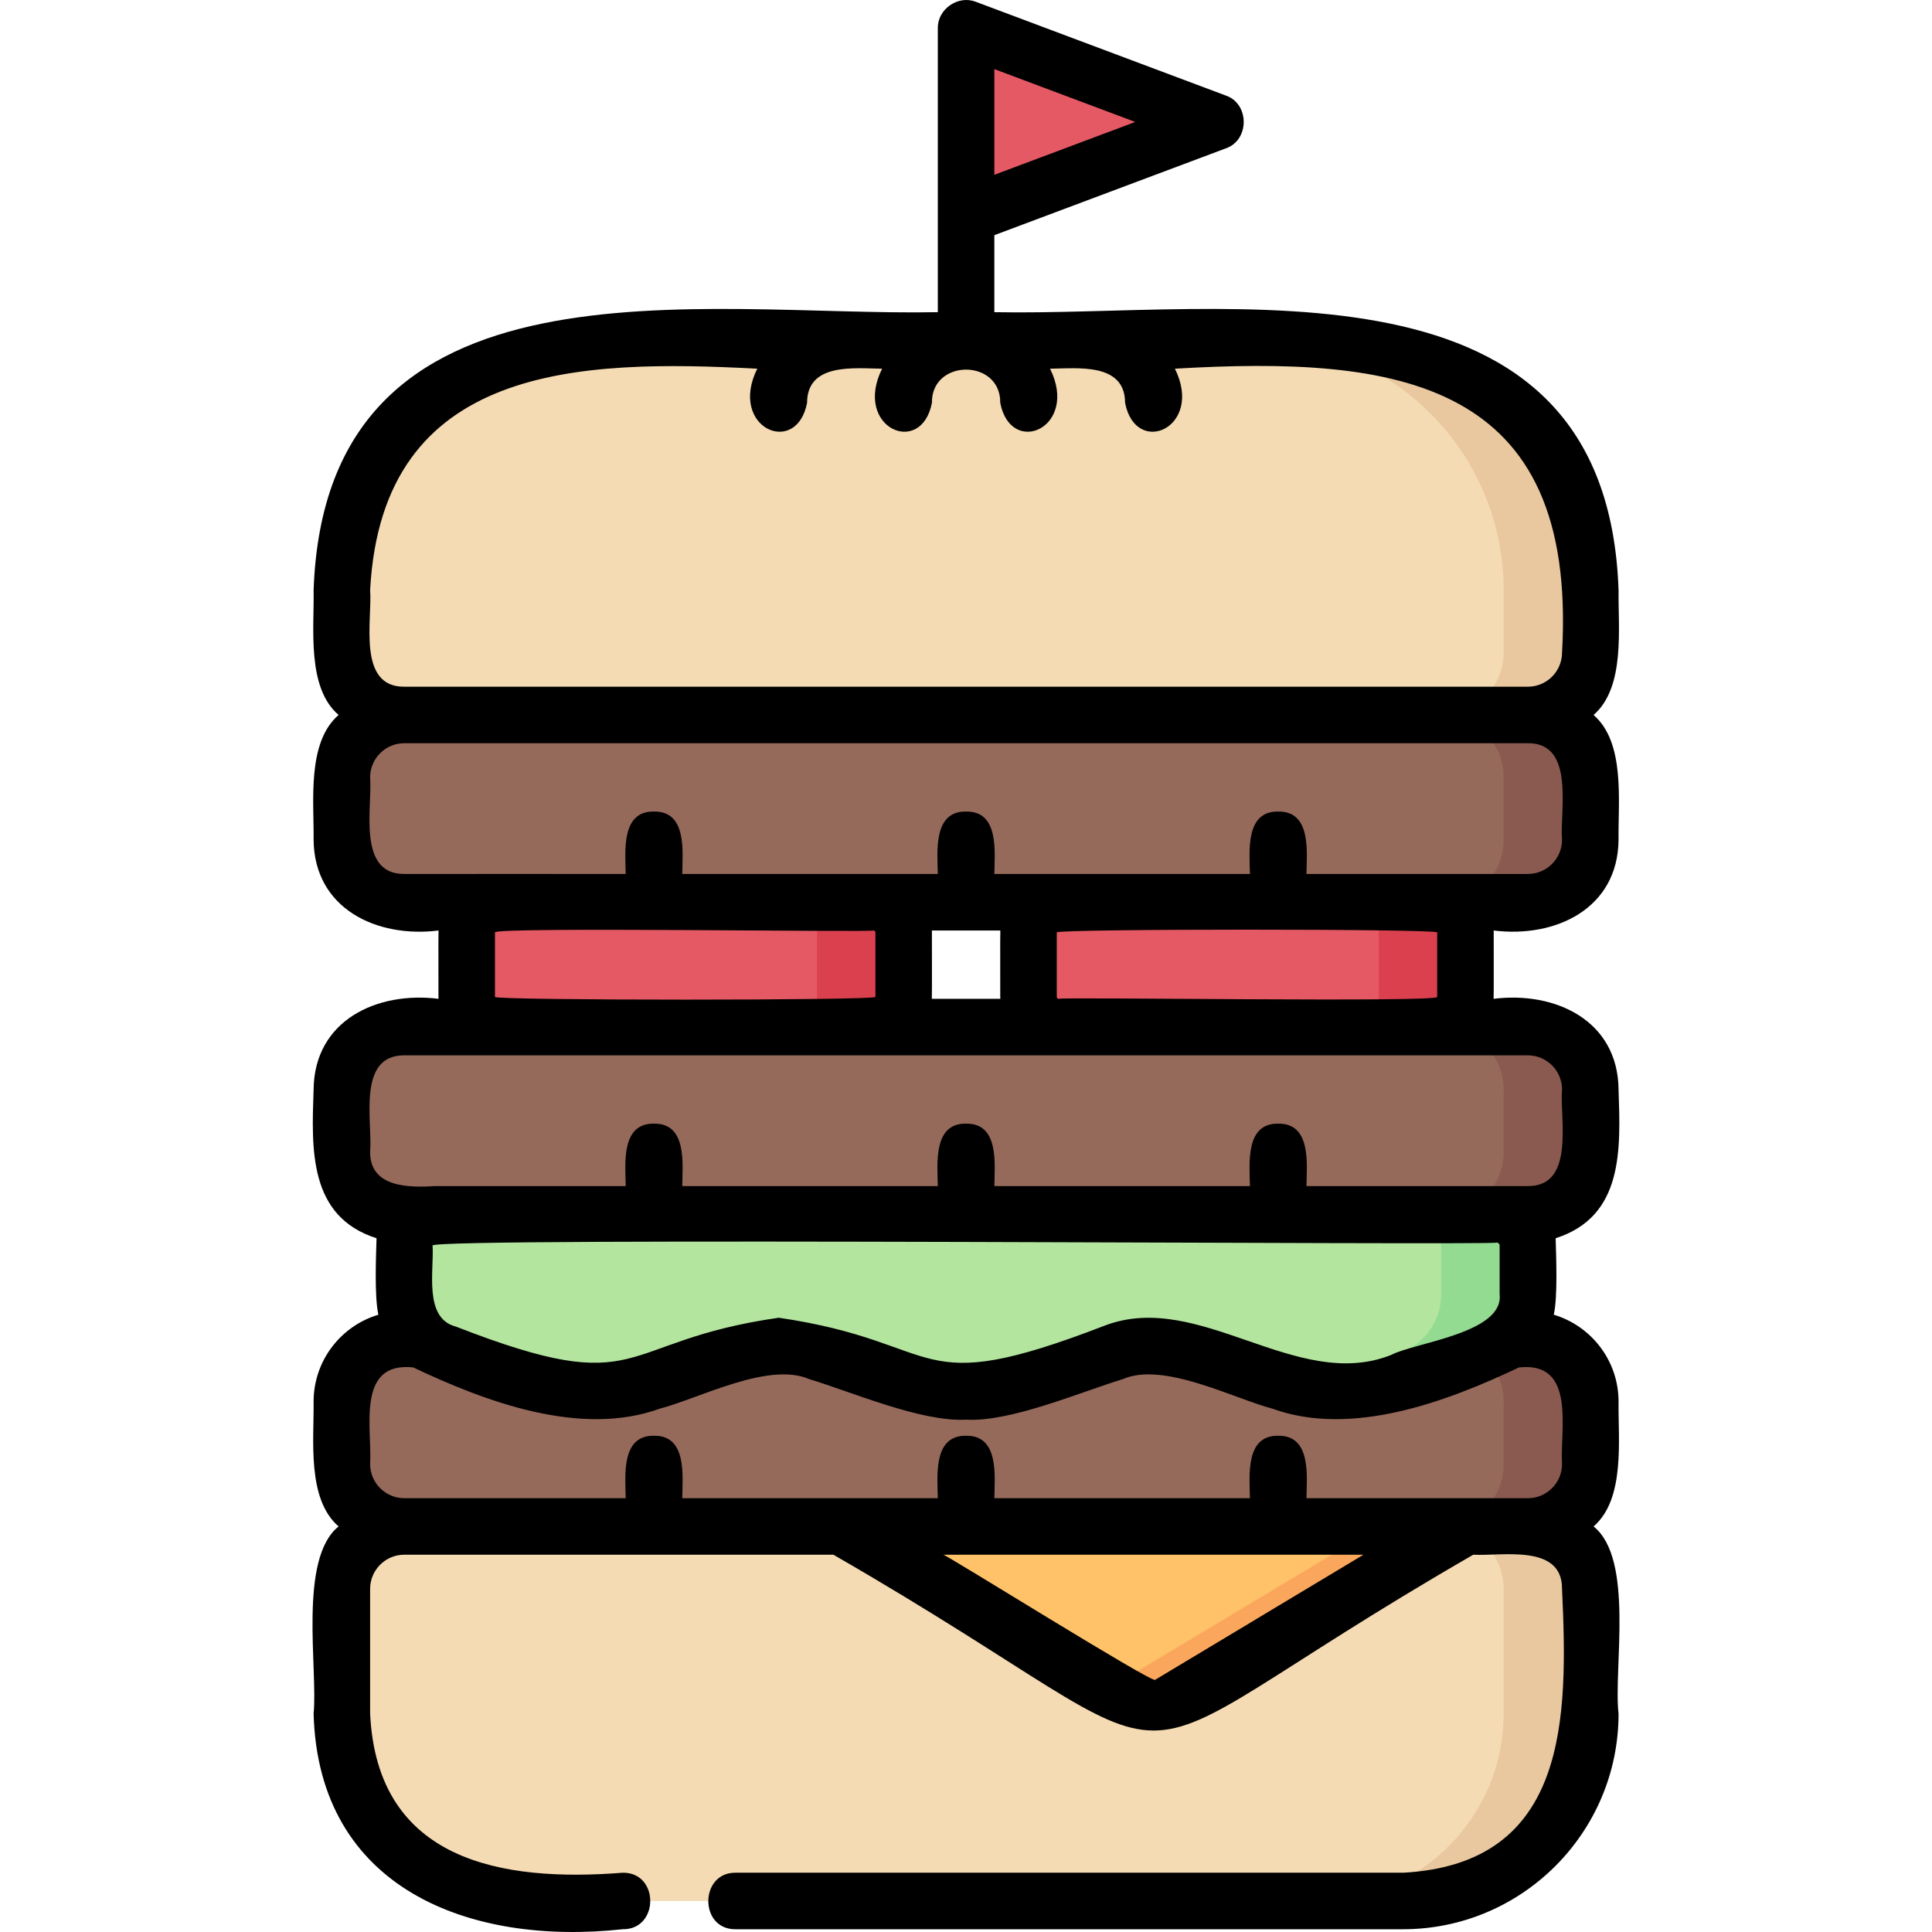 <svg id="Capa_1" enable-background="new 0 0 512.749 512.749" height="512" viewBox="0 0 512.749 512.749" width="512" xmlns="http://www.w3.org/2000/svg"><g><path d="m256.396 7.517 46.292 17.359c6.921 2.595 6.921 12.386 0 14.981l-46.292 17.359z" fill="#e55964"/><g><path d="m107.296 355.45c-9.149 0-16.567 7.417-16.567 16.567v16.567c0 9.15 7.417 16.567 16.567 16.567v12.4h298.2v-12.4c9.15 0 16.567-7.417 16.567-16.567 0-3.021 0-13.546 0-16.567 0-9.15-7.417-16.567-16.567-16.567l-6.6-.033v-18.25h-283.667v18.25z" fill="#966a5b"/><path d="m405.496 355.45-6.6-.033v-18.25h-16.4v7.349 10.934c9.15 0 16.567 7.417 16.567 16.567v16.567c0 9.15-7.417 16.567-16.567 16.567v12.4h23v-12.4c9.15 0 16.567-7.417 16.567-16.567 0-3.021 0-13.546 0-16.567 0-9.15-7.418-16.567-16.567-16.567z" fill="#8a5a51"/></g><g><path d="m405.496 272.6h-25.575v-3.525h-97.95v3.525h-51.15v-3.525h-97.95v3.525h-25.575c-9.149 0-16.567 7.417-16.567 16.567v16.567c0 9.149 7.417 16.567 16.567 16.567h7.962v3.217h282.277v-3.218h7.961c9.15 0 16.567-7.417 16.567-16.567 0-3.021 0-13.546 0-16.567 0-9.149-7.417-16.566-16.567-16.566z" fill="#966a5b"/><path d="m405.496 272.6h-23c9.15 0 16.567 7.417 16.567 16.567v16.567c0 9.149-7.417 16.567-16.567 16.567h-7.96v3.217h23v-3.218h7.961c9.15 0 16.567-7.417 16.567-16.567 0-3.021 0-13.546 0-16.567-.001-9.149-7.418-16.566-16.568-16.566z" fill="#8a5a51"/></g><g><path d="m405.496 189.746v-12.4h-298.2v12.4c-9.149 0-16.567 7.417-16.567 16.567v16.567c0 9.149 7.417 16.567 16.567 16.567l25.575.003v13.125h97.95v-13.114l51.15.006v13.107h97.95v-13.096h2.575l23-.033c9.15 0 16.567-7.417 16.567-16.567 0-3.021 0-13.546 0-16.567 0-9.148-7.417-16.565-16.567-16.565z" fill="#966a5b"/><path d="m405.496 239.446-23 .033v-.033c9.15 0 16.567-7.417 16.567-16.567 0-3.021 0-13.546 0-16.567 0-9.15-7.417-16.567-16.567-16.567v-12.4h23v12.4c9.15 0 16.567 7.417 16.567 16.567v16.567c0 9.15-7.418 16.567-16.567 16.567z" fill="#8a5a51"/></g><g><path d="m231.829 272.584h-99.967c-4.418 0-8-3.582-8-8v-17.134c0-4.418 3.582-8 8-8h99.967c4.418 0 8 3.582 8 8v17.133c0 4.419-3.581 8.001-8 8.001z" fill="#e55964"/><path d="m380.929 272.584h-99.967c-4.418 0-8-3.582-8-8v-17.134c0-4.418 3.582-8 8-8h99.967c4.418 0 8 3.582 8 8v17.133c0 4.419-3.581 8.001-8 8.001z" fill="#e55964"/><path d="m397.213 322.284h-281.634c-4.575 0-8.283 3.708-8.283 8.283v12.909c0 7.131 4.563 13.462 11.328 15.717l22.656 7.552c10.202 3.401 21.231 3.401 31.433 0l23.506-7.835c6.801-2.267 14.154-2.267 20.955 0l23.506 7.835c10.202 3.401 21.231 3.401 31.433 0l23.506-7.835c6.801-2.267 14.154-2.267 20.955 0l23.506 7.835c10.202 3.401 21.231 3.401 31.433 0l22.656-7.552c6.765-2.255 11.328-8.586 11.328-15.717v-12.909c-.001-4.575-3.71-8.283-8.284-8.283z" fill="#b3e59f"/><path d="m397.213 322.284h-23c4.575 0 8.283 3.709 8.283 8.283v12.91c0 7.131-4.563 13.461-11.328 15.716l-22.656 7.552c-1.391.464-2.799.858-4.216 1.195 8.979 2.136 18.406 1.741 27.216-1.195l22.656-7.552c6.765-2.255 11.328-8.586 11.328-15.716v-12.91c0-4.575-3.709-8.283-8.283-8.283z" fill="#92db91"/><g fill="#db404f"><path d="m380.929 239.45h-23c4.418 0 8 3.582 8 8v17.133c0 4.418-3.582 8-8 8h23c4.418 0 8-3.582 8-8v-17.133c0-4.418-3.581-8-8-8z"/><path d="m231.829 239.45h-23c4.418 0 8 3.582 8 8v17.133c0 4.418-3.582 8-8 8h23c4.418 0 8-3.582 8-8v-17.133c0-4.418-3.581-8-8-8z"/></g></g><g><path d="m422.063 421.684v33.133c0 27.449-22.251 49.7-49.7 49.7h-231.934c-27.448 0-49.7-22.251-49.7-49.7v-33.133c0-9.15 7.417-16.567 16.567-16.567h298.2c9.15 0 16.567 7.417 16.567 16.567z" fill="#f4dbb3"/><path d="m388.929 405.117-78.634 47.144c-2.624 1.573-5.901 1.572-8.523-.003l-78.509-47.142h165.666z" fill="#ffc269"/><path d="m405.496 405.117h-23c9.15 0 16.567 7.417 16.567 16.567v33.133c0 27.448-22.252 49.7-49.7 49.7h23c27.448 0 49.7-22.251 49.7-49.7v-33.133c0-9.15-7.417-16.567-16.567-16.567z" fill="#eac89f"/><path d="m365.929 405.117-71.388 42.8 7.23 4.341c2.623 1.575 5.9 1.576 8.524.003l78.634-47.144z" fill="#faa75d"/></g><g><path d="m90.729 173.184v-16.567c0-36.598 29.669-66.267 66.267-66.267h198.8c36.598 0 66.267 29.669 66.267 66.267v16.567c0 9.15-7.417 16.567-16.567 16.567h-298.2c-9.149-.001-16.567-7.418-16.567-16.567z" fill="#f4dbb3"/><path d="m355.796 90.35h-23c36.598 0 66.267 29.669 66.267 66.267v16.567c0 9.15-7.417 16.567-16.567 16.567h23c9.15 0 16.567-7.417 16.567-16.567v-16.567c0-36.598-29.669-66.267-66.267-66.267z" fill="#eac89f"/></g><path d="m429.563 156.617c-3.167-91.536-103.486-72.544-165.667-73.767v-20.435l61.4-23.025c6.374-2.15 6.378-11.895 0-14.045l-66.267-24.85c-.05-.019-.101-.03-.151-.048-4.61-1.772-10.015 1.976-9.974 6.913-.001.053-.008.104-.008.158v75.332c-62.339 1.221-162.464-17.752-165.665 73.77.192 10.049-1.884 25.83 6.633 33.13-8.473 7.305-6.503 23.059-6.634 33.134.17 18.312 16.79 26.125 33.158 24.066-.075.531.001 17.086-.025 17.635 0 .168.02.332.025.499-16.378-2.054-32.985 5.75-33.158 24.067-.536 15.756-1.401 33.705 16.698 39.474-.134 4.933-.582 15.525.496 20.296-9.932 2.965-17.195 12.179-17.195 23.062.135 10.101-1.84 25.798 6.634 33.133-10.748 8.583-5.457 37.941-6.635 49.701 1.282 46.425 41.358 61.629 82.051 57.197 9.708.122 9.747-15.124-.001-14.997-32.291 2.552-65.178-3.143-67.049-42.202v-33.132c0-4.999 4.067-9.066 9.066-9.066h113.891c108.104 62.272 61.965 62.167 169.821 0 7.496.437 23.636-2.989 23.554 9.067 1.576 33.95 1.876 72.984-42.201 75.333h-177.082c-9.642-.165-9.795 15.16.001 15-.001 0 177.083 0 177.083 0 31.54 0 57.2-25.66 57.2-57.2-1.397-11.803 4.24-41.035-6.634-49.7 8.469-7.31 6.506-23.055 6.634-33.134 0-10.882-7.263-20.096-17.194-23.061 1.077-4.744.631-15.389.496-20.296 18.115-5.799 17.227-23.693 16.697-39.475-.169-18.311-16.789-26.125-33.158-24.066.075-.531-.001-17.086.025-17.635 0-.168-.02-.332-.025-.499 16.378 2.054 32.985-5.75 33.158-24.067-.147-10.086 1.849-25.807-6.634-33.132 8.469-7.318 6.508-23.053 6.636-33.135zm-165.667-110.222v-28.056l37.407 14.028zm-165.666 110.222c3.187-60.182 55.876-61.23 102.745-58.767-7.764 15.649 10.386 23.647 13.222 9.067.003-10.723 12.637-9.144 19.911-9.067-7.763 15.649 10.385 23.647 13.222 9.067-.164-11.761 18.297-11.76 18.133 0 2.839 14.585 20.986 6.574 13.221-9.067 7.305-.072 19.889-1.664 19.912 9.067 2.84 14.587 20.986 6.571 13.222-9.067 59.078-3.466 106.899 2.895 102.745 75.335 0 4.997-4.067 9.065-9.066 9.065h-298.2c-12.595.105-8.434-17.935-9.067-25.633zm33.133 107.967v-17.134c-.118-1.495 99.971.028 100.467-.501.275.001.499.225.499.501v17.134c-.384.955-100.582.955-100.966 0zm134.125-17.634c-.075.531.001 17.086-.025 17.635 0 .168.02.332.025.499h-18.184c.075-.531-.001-17.086.025-17.635 0-.168-.02-.332-.025-.499zm131.725 82.834c.432 0 .783.352.783.783v12.91c1.207 10.399-22.651 12.829-28.855 16.154-25.161 9.895-50.771-17.38-75.895-7.836-51.923 20.036-41.467 4.55-86.55-2.073-43.932 6.286-35.026 22.098-85.701 2.354-8.686-2.194-5.726-15.178-6.2-21.509-.254-2.297 281.693.009 282.418-.783zm-90.653 116.044c-.894.856-55.402-33.203-56.202-33.211h111.512zm108.003-57.278c0 4.999-4.067 9.067-9.066 9.067h-58.767c.093-5.91 1.301-16.716-7.501-16.566-8.793-.155-7.602 10.666-7.499 16.566h-67.834c.093-5.91 1.301-16.716-7.501-16.566-8.793-.155-7.602 10.666-7.499 16.566h-67.833c.093-5.91 1.301-16.716-7.501-16.566-8.793-.155-7.602 10.666-7.499 16.566h-58.767c-4.999 0-9.066-4.067-9.066-9.067.586-9.215-3.846-27.302 11.447-25.633 19.105 9.064 44.379 18.573 65.407 10.944 10.429-2.693 28.903-12.567 39.718-7.836 11.26 3.402 29.745 11.423 41.594 10.751 11.768.694 30.445-7.371 41.594-10.751 10.721-4.745 29.472 5.159 39.719 7.835 21.01 7.633 46.346-1.884 65.406-10.943 15.29-1.675 10.865 16.433 11.448 25.633zm0-99.4c-.665 7.742 3.577 25.703-9.067 25.633-3.966-.008-53.314.007-58.766 0 .093-5.91 1.301-16.716-7.501-16.566-8.793-.155-7.602 10.665-7.499 16.566h-67.834c.093-5.91 1.301-16.716-7.501-16.566-8.793-.155-7.602 10.665-7.499 16.566h-67.833c.093-5.91 1.301-16.716-7.501-16.566-8.793-.155-7.602 10.665-7.499 16.566h-50.483c-6.878.422-17.392.503-17.349-9.067.716-7.743-3.64-25.681 9.066-25.632 81.873-.001 191.633 0 273.633 0h24.567c4.998 0 9.066 4.067 9.066 9.066zm-33.134-41.7v17.134c.118 1.495-99.971-.028-100.467.501-.275-.001-.499-.225-.499-.501v-17.134c.384-.955 100.582-.955 100.966 0zm33.134-24.566c0 4.999-4.067 9.066-9.066 9.066h-24.567-34.2c.093-5.91 1.301-16.716-7.501-16.566-8.793-.155-7.602 10.665-7.499 16.566-12.41 0-56.246 0-67.834 0 .093-5.91 1.301-16.716-7.501-16.566-8.793-.155-7.602 10.665-7.499 16.566-11.349 0-55.684 0-67.833 0 .093-5.91 1.301-16.716-7.501-16.566-8.793-.155-7.602 10.665-7.499 16.566-14.196-.03-44.745.022-58.766 0-12.611.101-8.423-17.935-9.067-25.634 0-4.999 4.067-9.066 9.066-9.066h298.2c12.59-.107 8.436 17.938 9.067 25.634z"/></g></svg>